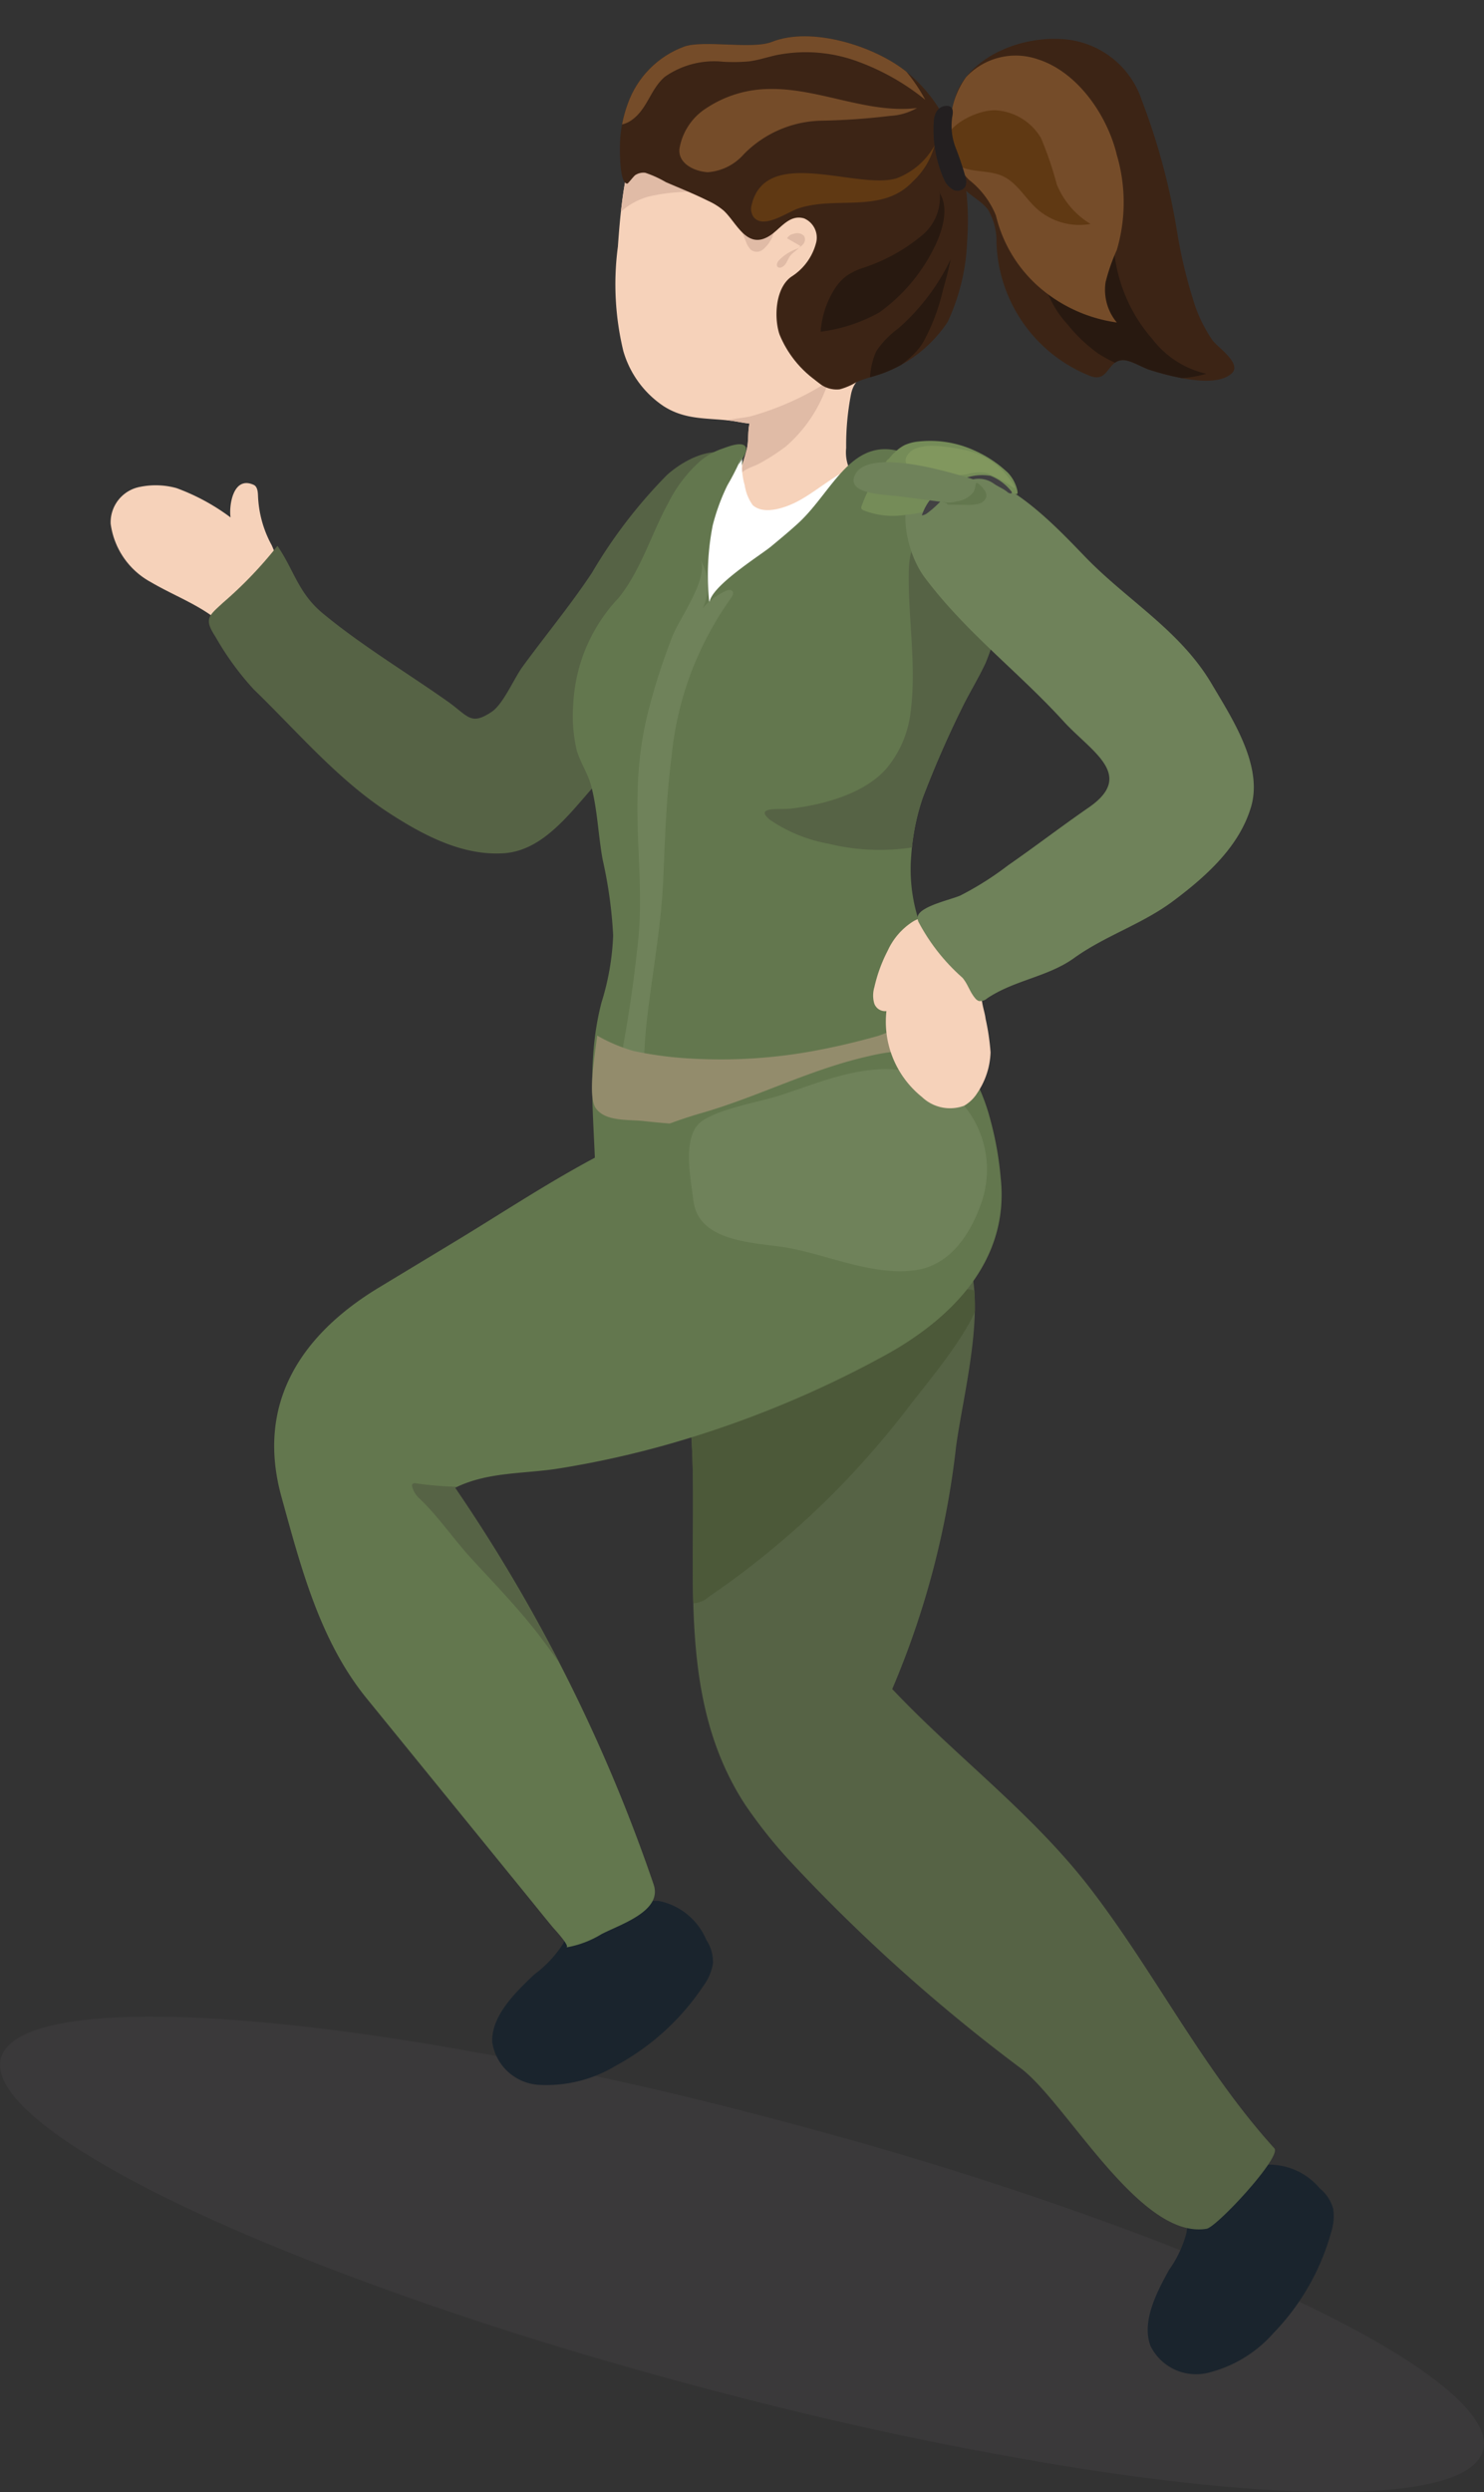 <svg id="ae5ee59e-55b9-4e1a-878c-f4e705eb057e" data-name="Layer 1" xmlns="http://www.w3.org/2000/svg" xmlns:xlink="http://www.w3.org/1999/xlink" viewBox="0 0 74.053 124.293"
preserveAspectRatio="none" ><rect x="0" y="0" width="74.053" height="124.293" fill="#333333" stroke="none"/><defs><style>.b16425e9-08cc-4018-b259-429b3553adb2{fill:none;}.f30dbb6b-84dc-409a-af18-ab0da8151416{fill:#414042;opacity:0.48;}.aa339a8d-d128-4e22-9c43-a74ce96f2fc2{fill:#f6d2ba;}.f7504368-2b10-4a6b-9ccf-32cd79be6fb7{fill:#566345;}.a619174b-420d-47ed-a64c-4677509856d0{clip-path:url(#ea34fbb8-d890-4be4-839c-11290e449204);}.e2d0b77d-5bfd-49d7-b003-36d769a29176{fill:#4c5939;}.b70eff71-1e78-45ed-93a7-2d2ab626c6f8{fill:#1a242d;}.aca853a1-a2b5-4af2-a09f-ebbcb967f749{clip-path:url(#f87486e3-a146-4863-8fb1-258827e48666);}.ff22aff1-c43c-4ae8-a48d-087234a0ad4f{fill:#e0bba6;}.ac045c8b-51fb-4de0-ad4e-48873f7b5054{fill:#fff;}.abaa161f-2781-474d-8631-4236480f94dc{fill:#63774e;}.a6b25705-f791-431c-b152-d2438093d76d{clip-path:url(#bc310e60-44c2-438f-bf4e-f642d66958e8);}.a737e4be-517a-4591-ae65-5bc1435ad94a{fill:#6f825a;}.a592813f-0377-4414-aca1-e1f89d8c0574{fill:#938c6c;}.f2b33c7a-fcc3-49fd-a203-60d5c421f283{clip-path:url(#b2fb2068-eb5c-4303-b004-aa1168e57fc1);}.ae4f3006-f9c0-4ae3-96ca-deb3d1f7208a{fill:#3c2415;}.b320dd93-f309-457f-8508-c007eb3c8999{clip-path:url(#a4f9d122-1256-4dc3-84d4-cdf63057f4a6);}.b713614f-7832-44db-a48e-5c4f39dfb090{fill:#281910;}.a678a477-8260-4cbb-a5d5-d2f466d26c4a{fill:#754c29;}.e845abb6-bb1c-4b86-b757-e26a1bd31670{fill:#603913;}.b7d45bb1-4890-40eb-8541-8ae83aa6167e{fill:#231f20;}.b118a6ec-ebb5-4f50-b3ea-0c3e2061e447{clip-path:url(#f0dc1eda-ab29-45f9-851c-849c58485859);}.f5cd34eb-e63d-4fa0-a548-5d91fc232f53{clip-path:url(#bb8aaefc-0302-4614-8941-cfa0ce7ae815);}.a30b3164-af7e-4b37-a931-f1d80031d584{fill:#758c58;}.bda34235-aeda-48f4-ab6b-aaf936c02fa3{fill:#81975e;}.b04b771e-96fa-4435-9ff1-c22be3400208{fill:#424143;}</style><clipPath id="ea34fbb8-d890-4be4-839c-11290e449204"><path class="b16425e9-08cc-4018-b259-429b3553adb2" d="M45.579,31.142a24.915,24.915,0,0,1-4.564-4.142c-1.066-1.427-1.598-3.583.48-4.31,1.571-.549,3.272.223,4.731,1.023A25.678,25.678,0,0,1,51.275,26.945a46.61,46.61,0,0,1,4.352,4.352c1.306,1.547,3.566,3.155,3.52,5.391-.041,1.982-1.123,3.79-2.497,5.558-1.189,1.531-2.803,2.557-4.01,4.057-1.344,1.669-2.956,2.221-4.497,3.566-.63.55-.961,1.391-1.532,1.956.597-.652-3.166-4.718-3.676-5.158,1.296-.735,2.426-.837,3.547-1.983,1.75-1.791,3.265-3.901,4.872-5.823.825-.986,1.33-1.053.708-2.171-.334-.6-1.572-1.248-2.11-1.714C48.487,33.704,47.1,32.346,45.579,31.142Z"/></clipPath><clipPath id="f87486e3-a146-4863-8fb1-258827e48666"><path class="b16425e9-08cc-4018-b259-429b3553adb2" d="M43.56,24.488a2.049,2.049,0,0,1-1.335-2.145,13.252,13.252,0,0,1,.233-2.636c.216-1.211,1.407-1.194,2.028-2.121.318-.475.695-.908,1.011-1.385a17.17,17.17,0,0,0,1.566-4.207,7.11,7.11,0,0,0-.129-3.779A7.417,7.417,0,0,0,45.033,4.415,7.417,7.417,0,0,0,42.153,2.791a9.41,9.41,0,0,0-5.911-.169c-3.701,1.245-4.767,4.116-5.194,7.397-.097.745-.161,1.511-.215,2.284a14.172,14.172,0,0,0,.272,5.207,4.961,4.961,0,0,0,2.012,2.749c1.085.691,2.122.578,3.327.721.32.038.628.114.955.144-.096.442-.03.897-.144,1.328-.112.423-.255.844-.402,1.257a18.109,18.109,0,0,0-.66,1.793,5.979,5.979,0,0,0,.164,2.527c.249,1.14,1.294,1.726,1.747,2.728a19.915,19.915,0,0,0,1.24,2.768.698.698,0,0,0,.322.316.643.643,0,0,0,.416-.038,5.123,5.123,0,0,0,1.996-1.441c1.03-1.11,2.345-2.686,2.548-4.238.118-.904-.39-1.358-.552-2.132-.079-.379.198-1.177-.202-1.414A1.147,1.147,0,0,0,43.56,24.488Z"/></clipPath><clipPath id="bc310e60-44c2-438f-bf4e-f642d66958e8"><path class="b16425e9-08cc-4018-b259-429b3553adb2" d="M30.873,29.816A8.292,8.292,0,0,0,28.605,35.123a7.571,7.571,0,0,0,.18,2.323c.186.605.557,1.137.722,1.775.525,2.023.136,4.001.136,6.029-0,2.274-.024,4.548-.105,6.82-.075,2.112.106,4.218.17,6.33-.014-.466,1.906-.17,2.132-.146a29.693,29.693,0,0,1,3.68.95c2.053.495,2.753-.338,4.471-.956.174-.657,4.174-.348,4.726-.353.911-.008,1.069-.02,1.467-.807.431-.853.79-1.75,1.183-2.621a2.691,2.691,0,0,0,.183-2.447c-.629-2.141-1.194-4.267-1.792-6.396a8.251,8.251,0,0,1-.285-2.972,11.175,11.175,0,0,1,.57-2.855q.882-2.315,1.983-4.539c.365-.738.805-1.448,1.152-2.194a12.241,12.241,0,0,0,.63-2.008c.617-2.134,1.149-4.512.047-6.272-.882-1.409-3.14-1.601-4.626-2.166-2.709-1.029-3.657,1.896-5.414,3.493-.437.398-.892.775-1.347,1.152-.525.435-3.115,2.041-3.066,2.853a12.902,12.902,0,0,1,.162-3.907A11.844,11.844,0,0,1,37.385,22.357c.053-.078-.733-.149-.799-.139a3.635,3.635,0,0,0-.592.178,3.396,3.396,0,0,0-1.029.58,6.896,6.896,0,0,0-1.603,2.084C32.507,26.608,31.993,28.426,30.873,29.816Z"/></clipPath><clipPath id="b2fb2068-eb5c-4303-b004-aa1168e57fc1"><path class="b16425e9-08cc-4018-b259-429b3553adb2" d="M42.774,54.722c-.872.627,5.401,7.392,5.669,8.493.629,2.583-.368,6.32-.73,8.903a42.996,42.996,0,0,1-3.19,12.125c3.23,3.419,7.003,6.192,9.905,9.973,3.221,4.196,5.596,8.998,9.164,12.935.381.42-2.87,3.924-3.381,4.01-3.299.558-6.924-6.171-9.227-7.969a86.575,86.575,0,0,1-11.648-10.46A24.259,24.259,0,0,1,37.202,90.037c-3.811-5.799-2.155-12.931-2.783-19.415a27.77,27.77,0,0,0-.746-4.432c-.306-1.156-1.724-2.885-1.838-3.807-.324-2.629,2.637-2.802,4.582-3.554C38.776,57.918,40.744,56.183,42.774,54.722Z"/></clipPath><clipPath id="a4f9d122-1256-4dc3-84d4-cdf63057f4a6"><path class="b16425e9-08cc-4018-b259-429b3553adb2" d="M53.059,1.954a4.464,4.464,0,0,1,3.921,3.054A33.186,33.186,0,0,1,58.738,11.566a24.838,24.838,0,0,0,.905,3.713,7.466,7.466,0,0,0,.853,1.683c.245.352,1.515,1.177.957,1.671-.602.533-1.879.348-2.591.204a13.823,13.823,0,0,1-1.511-.396c-.375-.121-.996-.526-1.388-.477-.733.09-.659,1.159-1.607.77a7.408,7.408,0,0,1-4.631-6.645,3.083,3.083,0,0,0-.413-1.615c-.348-.475-.926-.711-1.3-1.165.43-.182-.286-1.798-.379-2.248a3.945,3.945,0,0,1,.181-2.613C48.686,2.732,50.997,1.802,53.059,1.954Z"/></clipPath><clipPath id="f0dc1eda-ab29-45f9-851c-849c58485859"><path class="b16425e9-08cc-4018-b259-429b3553adb2" d="M40.618,18.911a5.297,5.297,0,0,1-1.72-2.232c-.286-.848-.205-2.321.595-2.881a2.835,2.835,0,0,0,1.235-1.703,1.04,1.04,0,0,0-.608-1.204c-.724-.209-1.157.493-1.664.836-1.171.791-1.677-.601-2.338-1.217a3.301,3.301,0,0,0-.797-.499c-.684-.342-1.398-.625-2.099-.929a5.383,5.383,0,0,0-1.022-.464.745.745,0,0,0-.495.113c-.079.048-.36.427-.402.427-.396-.006-.374-1.672-.365-1.967a6.287,6.287,0,0,1,.392-2.025,4.726,4.726,0,0,1,2.805-2.84c.986-.349,3.4.154,4.386-.238,1.971-.784,5.129.207,6.727,1.504,2.499,2.028,3.232,5.35,3.014,8.427A10.39,10.39,0,0,1,47.289,16.055a6.647,6.647,0,0,1-3.253,2.569c-.438.158-.901.249-1.321.448a3.182,3.182,0,0,1-.815.346,1.365,1.365,0,0,1-1.012-.297Q40.754,19.021,40.618,18.911Z"/></clipPath><clipPath id="bb8aaefc-0302-4614-8941-cfa0ce7ae815"><path class="b16425e9-08cc-4018-b259-429b3553adb2" d="M49.935,58.746a16.295,16.295,0,0,0-.503-2.85,9.96,9.96,0,0,0-.771-2.054,8.625,8.625,0,0,0-.771-1.151.403.403,0,0,0-.403-.189,6.432,6.432,0,0,1-.653.011c-.213-.024-.43-.077-.647-.1a9.618,9.618,0,0,0-2.782.252c-2.929.645-5.55,2.032-8.392,2.848-4.495,1.292-8.383,4.038-12.334,6.426l-3.766,2.276c-3.951,2.388-6.139,5.835-4.871,10.431.977,3.541,1.921,7.196,4.259,10.069l5.311,6.527,2.655,3.263c.441.542.878,1.088,1.324,1.627.048.058.908.972.657.998a4.974,4.974,0,0,0,1.758-.658c.918-.484,3.068-1.141,2.611-2.481a81.843,81.843,0,0,0-9.909-19.785c1.641-.81,3.423-.684,5.183-.965a47.682,47.682,0,0,0,5.597-1.247,52.304,52.304,0,0,0,10.593-4.35C47.47,65.803,50.388,62.889,49.935,58.746Z"/></clipPath></defs><ellipse class="f30dbb6b-84dc-409a-af18-ab0da8151416" cx="37.027" cy="112.435" rx="6.938" ry="38.254" transform="translate(-81.138 119.497) rotate(-75.192)"/><path class="aa339a8d-d128-4e22-9c43-a74ce96f2fc2" d="M7.537,29.04a3.899,3.899,0,0,1-2.015-2.919A1.8,1.8,0,0,1,7.02,24.277a3.909,3.909,0,0,1,1.782.066,10.585,10.585,0,0,1,2.703,1.464c-.087-.574.121-2.088,1.15-1.626.188.084.212.336.22.542a5.575,5.575,0,0,0,.685,2.474,5.145,5.145,0,0,1,.062,4.101,1.281,1.281,0,0,1-.741.904c-.567.164-1.072-.36-1.484-.782C10.28,30.274,8.875,29.823,7.537,29.04Z"/><path class="aa339a8d-d128-4e22-9c43-a74ce96f2fc2" d="M45.47,47.125c-1.54-.402-2.715.449-4.326.921-1.278.375-2.501,1.076-.596,1.609-.022-.006-1.043.892-1.212.988-.52.298-1.132.43-1.489.952a1.689,1.689,0,0,0-.003,1.837,2.317,2.317,0,0,0,2.534,1.011c1.586-.437,8.552-4.17,6.653-6.456a2.066,2.066,0,0,0-.587-.459A4.082,4.082,0,0,0,45.47,47.125Z"/><path class="f7504368-2b10-4a6b-9ccf-32cd79be6fb7" d="M29.532,28.579A24.914,24.914,0,0,1,33.283,23.689c1.334-1.18,3.439-1.888,4.335.122.677,1.52.048,3.279-.629,4.799a25.678,25.678,0,0,1-2.803,5.299,46.612,46.612,0,0,1-3.977,4.696c-1.434,1.429-2.85,3.814-5.081,3.953-1.978.123-3.87-.806-5.745-2.029-2.563-1.672-4.568-4.066-6.72-6.144a14.368,14.368,0,0,1-1.906-2.617c-.593-.914-.356-1.034.387-1.721a20.477,20.477,0,0,0,2.701-2.821c.84,1.231,1.034,2.349,2.269,3.371,1.929,1.597,4.158,2.931,6.205,4.375,1.051.741,1.16,1.239,2.222.527.57-.382,1.114-1.67,1.534-2.244C27.219,31.689,28.458,30.195,29.532,28.579Z"/><g class="a619174b-420d-47ed-a64c-4677509856d0"><path class="e2d0b77d-5bfd-49d7-b003-36d769a29176" d="M22.319,33.756a2.452,2.452,0,0,1,.128-.982,6.591,6.591,0,0,1,1.494-3.134c1.099-1.06,2.698-1.14,4.073-1.567a6.894,6.894,0,0,1,4.589-.116A4.633,4.633,0,0,1,34.027,29.021a4.387,4.387,0,0,1,1.225,2.752c.033,1.264-.961,1.679-1.959,2.215a14.572,14.572,0,0,1-3.231,1.264C28.237,35.725,22.757,36.795,22.319,33.756Z"/></g><path class="b70eff71-1e78-45ed-93a7-2d2ab626c6f8" d="M60.892,109.371a4.175,4.175,0,0,1,2.113-1.391,3.309,3.309,0,0,1,2.848,1.161,2.02,2.02,0,0,1,.676,1.031,2.595,2.595,0,0,1-.111,1.187,11.693,11.693,0,0,1-2.875,5.01,6.368,6.368,0,0,1-3.204,1.962,2.534,2.534,0,0,1-2.928-1.324c-.443-1.18.256-2.591.931-3.804a5.602,5.602,0,0,0,.868-1.854,2.02,2.02,0,0,1,.09-.462c.109-.277.513-.441.729-.648C60.324,109.959,60.598,109.654,60.892,109.371Z"/><path class="b70eff71-1e78-45ed-93a7-2d2ab626c6f8" d="M30.362,95.529a4.376,4.376,0,0,1,2.491-.721,3.271,3.271,0,0,1,2.395,1.95,1.977,1.977,0,0,1,.329,1.19,2.647,2.647,0,0,1-.484,1.109,12.234,12.234,0,0,1-4.378,3.98,6.67,6.67,0,0,1-3.73.951,2.505,2.505,0,0,1-2.421-2.13c-.056-1.265,1.069-2.418,2.108-3.387a5.842,5.842,0,0,0,1.43-1.529,2.076,2.076,0,0,1,.234-.418c.193-.235.637-.274.913-.41C29.625,95.928,29.987,95.715,30.362,95.529Z"/><path class="f7504368-2b10-4a6b-9ccf-32cd79be6fb7" d="M42.774,54.722c-.872.627,5.401,7.392,5.669,8.493.629,2.583-.368,6.32-.73,8.903a42.996,42.996,0,0,1-3.19,12.125c3.23,3.419,7.003,6.192,9.905,9.973,3.221,4.196,5.596,8.998,9.164,12.935.381.42-2.87,3.924-3.381,4.01-3.299.558-6.924-6.171-9.227-7.969a86.575,86.575,0,0,1-11.648-10.46A24.259,24.259,0,0,1,37.202,90.037c-3.811-5.799-2.155-12.931-2.783-19.415a27.77,27.77,0,0,0-.746-4.432c-.306-1.156-1.724-2.885-1.838-3.807-.324-2.629,2.637-2.802,4.582-3.554C38.776,57.918,40.744,56.183,42.774,54.722Z"/><path class="aa339a8d-d128-4e22-9c43-a74ce96f2fc2" d="M43.56,24.488a2.049,2.049,0,0,1-1.335-2.145,13.252,13.252,0,0,1,.233-2.636c.216-1.211,1.407-1.194,2.028-2.121.318-.475.695-.908,1.011-1.385a17.17,17.17,0,0,0,1.566-4.207,7.11,7.11,0,0,0-.129-3.779A7.417,7.417,0,0,0,45.033,4.415,7.417,7.417,0,0,0,42.153,2.791a9.41,9.41,0,0,0-5.911-.169c-3.701,1.245-4.767,4.116-5.194,7.397-.097.745-.161,1.511-.215,2.284a14.172,14.172,0,0,0,.272,5.207,4.961,4.961,0,0,0,2.012,2.749c1.085.691,2.122.578,3.327.721.32.038.628.114.955.144-.096.442-.03.897-.144,1.328-.112.423-.255.844-.402,1.257a18.109,18.109,0,0,0-.66,1.793,5.979,5.979,0,0,0,.164,2.527c.249,1.14,1.294,1.726,1.747,2.728a19.915,19.915,0,0,0,1.24,2.768.698.698,0,0,0,.322.316.643.643,0,0,0,.416-.038,5.123,5.123,0,0,0,1.996-1.441c1.03-1.11,2.345-2.686,2.548-4.238.118-.904-.39-1.358-.552-2.132-.079-.379.198-1.177-.202-1.414A1.147,1.147,0,0,0,43.56,24.488Z"/><g class="aca853a1-a2b5-4af2-a09f-ebbcb967f749"><path class="ff22aff1-c43c-4ae8-a48d-087234a0ad4f" d="M41.338,19.023a7.103,7.103,0,0,1-2.124,3.246,10.408,10.408,0,0,1-1.342.863c-.206.116-.862.305-.93.56a7.212,7.212,0,0,0,.182-.784c-.038-.114-.393.116-.505.069a1.688,1.688,0,0,1-.677-.673c-.149-.219-.604-.768-.427-1.059.184-.301,1.589-.382,1.955-.484A14.274,14.274,0,0,0,41.338,19.023Z"/><path class="ff22aff1-c43c-4ae8-a48d-087234a0ad4f" d="M34.278,9.568c.14-.005.32-.044.337-.183a.277.277,0,0,0-.073-.189,3.151,3.151,0,0,0-1.477-.955,1.695,1.695,0,0,0-1.592-.012,1.611,1.611,0,0,0-.487.79,2.259,2.259,0,0,0-.129,1.664,3.405,3.405,0,0,1,1.503-.877A9.121,9.121,0,0,1,34.278,9.568Z"/></g><path class="ac045c8b-51fb-4de0-ad4e-48873f7b5054" d="M35.204,24.897a4.978,4.978,0,0,1,.977-1.476,3.629,3.629,0,0,0,.395-.42c.071-.094.527-.462.538-.519a3.31,3.31,0,0,0,.047,1.712,2.269,2.269,0,0,0,.4,1c.539.485,1.516.158,2.069-.102,1.025-.482,2.113-1.534,3.155-1.859.68-.212.621-.403.886.443.336,1.078-.172,2.611-.272,3.698q-.173,1.873-.376,3.744-.4,3.703-.894,7.395c-.325,2.463-.673,4.923-1.028,7.381-.094.652-.836,7.312-1.069,7.328a29.435,29.435,0,0,1-9.983-1.047q.319-3.263.762-6.512,1.166-8.548,3.181-16.951A20.494,20.494,0,0,1,35.204,24.897Z"/><path class="abaa161f-2781-474d-8631-4236480f94dc" d="M36.855,23.182c.135-.224.594-.81.257-.983-.271-.139-.866.11-1.118.197a3.396,3.396,0,0,0-1.029.58,6.896,6.896,0,0,0-1.603,2.084c-.855,1.549-1.369,3.366-2.488,4.756A8.292,8.292,0,0,0,28.605,35.123a7.571,7.571,0,0,0,.18,2.323c.186.605.557,1.137.722,1.775.309,1.193.345,2.441.566,3.653a22.324,22.324,0,0,1,.524,3.777,12.716,12.716,0,0,1-.578,3.338c-.743,2.828-.398,5.538-.311,8.411-.014-.466,1.906-.17,2.132-.146a29.693,29.693,0,0,1,3.68.95c2.053.495,2.753-.338,4.471-.956.174-.657,4.174-.348,4.726-.353.911-.008,1.069-.02,1.467-.807.431-.853.79-1.75,1.183-2.621a2.691,2.691,0,0,0,.183-2.447c-.629-2.141-1.194-4.267-1.792-6.396a8.251,8.251,0,0,1-.285-2.972,11.175,11.175,0,0,1,.57-2.855q.882-2.315,1.983-4.539c.365-.738.805-1.448,1.152-2.194a12.241,12.241,0,0,0,.63-2.008c.617-2.134,1.149-4.512.047-6.272-.882-1.409-3.14-1.601-4.626-2.166-2.709-1.029-3.657,1.896-5.414,3.493-.437.398-.892.775-1.347,1.152-.525.435-3.115,2.041-3.066,2.853a12.902,12.902,0,0,1,.162-3.907,10.326,10.326,0,0,1,.736-2.009,12.416,12.416,0,0,0,.904-1.89"/><g class="a6b25705-f791-431c-b152-d2438093d76d"><path class="f7504368-2b10-4a6b-9ccf-32cd79be6fb7" d="M45.516,34.736c-.02.301-.05.603-.092.907a5.348,5.348,0,0,1-1.2,2.699c-1.102,1.261-3.204,1.815-4.807,1.992-.5.055-1.811-.12-.996.555a7.552,7.552,0,0,0,2.932,1.194,10.726,10.726,0,0,0,4.178.181c1.446-.288,1.31-1.703,2.256-2.654,1.024-1.028,2.34-1.647,2.844-3.112.438-1.274.463-2.575.79-3.854.353-1.38,1.914-3.363,1.003-4.856-.554-.908-2.835.098-3.78-.284-.638-.259-.956-.857-1.736-.953a1.394,1.394,0,0,0-.811.117c-.677.352-.746,1.274-.751,2.037C45.334,30.746,45.65,32.707,45.516,34.736Z"/></g><path class="a737e4be-517a-4591-ae65-5bc1435ad94a" d="M32.265,51.006c-.155,1.4-.126,2.887-.386,4.263a.351.351,0,0,1-.073.181.362.362,0,0,1-.216.088,2.212,2.212,0,0,1-.929-.06.269.269,0,0,1-.173-.107.253.253,0,0,1-.003-.179,70.417,70.417,0,0,0,1.339-8.085c.3-2.563-.102-5.13.001-7.714a17.383,17.383,0,0,1,.493-3.792,31.798,31.798,0,0,1,1.254-3.91c.364-.888,1.8-2.845,1.379-3.774a2.597,2.597,0,0,1,.118,2.417,3.444,3.444,0,0,1,1.138-.857c.109-.051.254-.089.335-0.0.094.104.005.265-.08.376a16.26,16.26,0,0,0-2.953,7.905c-.259,1.983-.325,4.116-.413,6.135C32.995,46.253,32.525,48.655,32.265,51.006Z"/><path class="a592813f-0377-4414-aca1-e1f89d8c0574" d="M47.718,51.957q.018.09.034.181a2.611,2.611,0,0,1,.027,1.041,2.001,2.001,0,0,1-.806,1.122,9.405,9.405,0,0,1-4.078,1.309c-1.195.203-2.403.349-3.619.438A38.995,38.995,0,0,1,32.125,55.915c-.777-.086-1.921.035-2.396-.645-.428-.614-.004-2.884.069-3.62a8.244,8.244,0,0,0,1.816.769,18.331,18.331,0,0,0,2.732.37,25.625,25.625,0,0,0,6.411-.401c1.037-.193,2.062-.441,3.077-.725a13.31,13.31,0,0,0,2.844-1.426.469.469,0,0,1,.438-.075.453.453,0,0,1,.173.258A10.442,10.442,0,0,1,47.718,51.957Z"/><g class="f2b33c7a-fcc3-49fd-a203-60d5c421f283"><path class="e2d0b77d-5bfd-49d7-b003-36d769a29176" d="M35.881,69.231a3.967,3.967,0,0,0-1.806,1.479,4.317,4.317,0,0,0-.364,2.044q-.034,2.972.026,5.945c.01.479.09,1.063.534,1.243a1.248,1.248,0,0,0,1.106-.304,42.981,42.981,0,0,0,10.041-9.565c.588-.776,3.874-4.651,3.338-5.568-.522-.892-4.654,1.574-5.538,1.903A71.07,71.07,0,0,0,35.881,69.231Z"/></g><path class="abaa161f-2781-474d-8631-4236480f94dc" d="M49.935,58.746a16.295,16.295,0,0,0-.503-2.85,9.96,9.96,0,0,0-.771-2.054,8.625,8.625,0,0,0-.771-1.151.403.403,0,0,0-.403-.189,6.432,6.432,0,0,1-.653.011c-.213-.024-.43-.077-.647-.1a9.618,9.618,0,0,0-2.782.252c-2.929.645-5.55,2.032-8.392,2.848-4.495,1.292-8.383,4.038-12.334,6.426l-3.766,2.276c-3.951,2.388-6.139,5.835-4.871,10.431.977,3.541,1.921,7.196,4.259,10.069l5.311,6.527,2.655,3.263c.441.542.878,1.088,1.324,1.627.048.058.908.972.657.998a4.974,4.974,0,0,0,1.758-.658c.918-.484,3.068-1.141,2.611-2.481a81.843,81.843,0,0,0-9.909-19.785c1.641-.81,3.423-.684,5.183-.965a47.682,47.682,0,0,0,5.597-1.247,52.304,52.304,0,0,0,10.593-4.35C47.47,65.803,50.388,62.889,49.935,58.746Z"/><path class="ff22aff1-c43c-4ae8-a48d-087234a0ad4f" d="M36.964,11.141a.196.196,0,0,0-.062.201.66.66,0,0,0,.096.199c.181.294.232.712.492.933a.486.486,0,0,0,.609-.052,1.709,1.709,0,0,0,.439-.596c.105-.239.032-.381-.122-.585a1.493,1.493,0,0,0-1.165-.578C37.108,10.666,37.003,11.004,36.964,11.141Z"/><path class="ff22aff1-c43c-4ae8-a48d-087234a0ad4f" d="M39.277,11.887a.45.45,0,0,1,.33-.224.478.478,0,0,1,.511.099.356.356,0,0,1-.033.41.947.947,0,0,1-.355.254,2.249,2.249,0,0,0-.894.597c-.065.089-.107.229-.021.298a.186.186,0,0,0,.181.011c.222-.087.285-.338.402-.521.144-.223.389-.316.544-.542"/><path class="b16425e9-08cc-4018-b259-429b3553adb2" d="M34.492,2a6.314,6.314,0,0,1,2.433-.798,8.938,8.938,0,0,1,3.001-.119c.767.19,1.584.362,2.341.614a8.455,8.455,0,0,1,4.28,3.191,4.449,4.449,0,0,1,.784,1.445,19.756,19.756,0,0,1,.525,4.53,8.908,8.908,0,0,1-.588,2.76,13.268,13.268,0,0,1-1.597,3.584c-.383.547-.851,1.024-1.281,1.533-.668.789-1.02,2.353-2.16.941a5.067,5.067,0,0,1-.585-1.042c-.318-.662-.631-1.327-1.013-1.956-.413-.68-.421-.914.26-1.478a2.947,2.947,0,0,0,1.044-1.96.96.96,0,0,0-.103-.62c-.247-.38-.828-.349-1.245-.166-2.033.891-.68-.572-2.057-1.27-.782-.396-1.919-.383-2.766-.703a7.224,7.224,0,0,1-1.593-.871A2.87,2.87,0,0,0,32.577,9.059c-.422-.039-1.311.746-1.602.459a.575.575,0,0,1-.136-.373,6.837,6.837,0,0,1,.47-2.261C31.88,4.995,32.715,3.024,34.492,2Z"/><path class="ae4f3006-f9c0-4ae3-96ca-deb3d1f7208a" d="M40.618,18.911a5.297,5.297,0,0,1-1.72-2.232c-.286-.848-.205-2.321.595-2.881a2.835,2.835,0,0,0,1.235-1.703,1.04,1.04,0,0,0-.608-1.204c-.724-.209-1.157.493-1.664.836-1.171.791-1.677-.601-2.338-1.217a3.301,3.301,0,0,0-.797-.499c-.684-.342-1.398-.625-2.099-.929a5.383,5.383,0,0,0-1.022-.464.745.745,0,0,0-.495.113c-.079.048-.36.427-.402.427-.396-.006-.374-1.672-.365-1.967a6.287,6.287,0,0,1,.392-2.025,4.726,4.726,0,0,1,2.805-2.84c.986-.349,3.4.154,4.386-.238,1.971-.784,5.129.207,6.727,1.504,2.499,2.028,3.232,5.35,3.014,8.427A10.39,10.39,0,0,1,47.289,16.055a6.647,6.647,0,0,1-3.253,2.569c-.438.158-.901.249-1.321.448a3.182,3.182,0,0,1-.815.346,1.365,1.365,0,0,1-1.012-.297Q40.754,19.021,40.618,18.911Z"/><path class="ae4f3006-f9c0-4ae3-96ca-deb3d1f7208a" d="M53.059,1.954a4.464,4.464,0,0,1,3.921,3.054A33.186,33.186,0,0,1,58.738,11.566a24.838,24.838,0,0,0,.905,3.713,7.466,7.466,0,0,0,.853,1.683c.245.352,1.515,1.177.957,1.671-.602.533-1.879.348-2.591.204a13.823,13.823,0,0,1-1.511-.396c-.375-.121-.996-.526-1.388-.477-.733.09-.659,1.159-1.607.77a7.408,7.408,0,0,1-4.631-6.645,3.083,3.083,0,0,0-.413-1.615c-.348-.475-.926-.711-1.3-1.165.43-.182-.286-1.798-.379-2.248a3.945,3.945,0,0,1,.181-2.613C48.686,2.732,50.997,1.802,53.059,1.954Z"/><g class="b320dd93-f309-457f-8508-c007eb3c8999"><path class="b713614f-7832-44db-a48e-5c4f39dfb090" d="M54.57,9.903a1.869,1.869,0,0,0-.521-.607,1.385,1.385,0,0,0-1.703.272,2.458,2.458,0,0,0-.59,1.729A12.9,12.9,0,0,0,51.997,13.152a7.95,7.95,0,0,0,.279,1.455,5.176,5.176,0,0,0,1.013,1.591A7.605,7.605,0,0,0,54.814,17.642a7.212,7.212,0,0,0,1.687.784,5.435,5.435,0,0,0,3.694.215,4.712,4.712,0,0,1-2.704-1.745,7.852,7.852,0,0,1-1.935-5.244,1.307,1.307,0,0,0-.421-.856A6.724,6.724,0,0,1,54.57,9.903Z"/></g><path class="a678a477-8260-4cbb-a5d5-d2f466d26c4a" d="M47.587,7.39a2.575,2.575,0,0,0,.774,1.585,4.317,4.317,0,0,1,1.336,1.771,6.859,6.859,0,0,0,2.117,3.539,7.489,7.489,0,0,0,3.917,1.8,2.535,2.535,0,0,1-.559-2.02,9.418,9.418,0,0,1,.558-1.597,8.371,8.371,0,0,0,.003-4.731c-.47-1.97-1.952-4.149-3.951-4.782a3.388,3.388,0,0,0-3.572.888A4.129,4.129,0,0,0,47.587,7.39Z"/><path class="e845abb6-bb1c-4b86-b757-e26a1bd31670" d="M49.714,5.503A2.824,2.824,0,0,1,51.948,6.888a17.328,17.328,0,0,1,.783,2.299,4.122,4.122,0,0,0,1.689,1.984,3.195,3.195,0,0,1-2.691-.769c-.585-.534-.988-1.302-1.711-1.625-.766-.343-1.761-.117-2.396-.665C46.093,6.793,48.547,5.431,49.714,5.503Z"/><path class="b7d45bb1-4890-40eb-8541-8ae83aa6167e" d="M46.667,5.709a1.055,1.055,0,0,0-.072.366,6.132,6.132,0,0,0,.5,2.847,1.126,1.126,0,0,0,.442.528.478.478,0,0,0,.622-.124.66.66,0,0,0,.025-.48,15.329,15.329,0,0,0-.494-1.475,3,3,0,0,1-.174-1.529c.055-.271.069-.55-.267-.564A.603.603,0,0,0,46.667,5.709Z"/><path class="b713614f-7832-44db-a48e-5c4f39dfb090" d="M46.886,9.558a2.447,2.447,0,0,1-.813,2.127,8.9,8.9,0,0,1-3.118,1.712,3.437,3.437,0,0,0-.732.376,2.497,2.497,0,0,0-.633.738,4.548,4.548,0,0,0-.639,2.034,8.141,8.141,0,0,0,2.942-.97,8.776,8.776,0,0,0,1.797-1.741c.844-1.096,1.938-3.079,1.183-4.236"/><path class="a678a477-8260-4cbb-a5d5-d2f466d26c4a" d="M40.914,6.021a5.58,5.58,0,0,0-3.803,1.677,2.649,2.649,0,0,1-1.797.892c-.685-.045-1.498-.447-1.406-1.187a2.978,2.978,0,0,1,1.336-2.006,5.743,5.743,0,0,1,3.079-.957c2.509-.074,4.944,1.247,7.436.947a3.029,3.029,0,0,1-1.343.393A33.439,33.439,0,0,1,40.914,6.021Z"/><g class="b118a6ec-ebb5-4f50-b3ea-0c3e2061e447"><path class="e845abb6-bb1c-4b86-b757-e26a1bd31670" d="M44.736,8.894c-1.947.591-6.529-1.656-7.23,1.333a.722.722,0,0,0,.075.562c.47.703,1.723-.22,2.277-.401,1.91-.623,4.186.287,5.709-1.353a3.753,3.753,0,0,0,1.069-1.784A3.623,3.623,0,0,1,44.736,8.894Z"/><path class="b713614f-7832-44db-a48e-5c4f39dfb090" d="M43.435,19.434a3.711,3.711,0,0,1,.282-1.898,4.475,4.475,0,0,1,1.09-1.141A10.658,10.658,0,0,0,47.437,12.935c-.099.519-.241,1.029-.383,1.539a10.213,10.213,0,0,1-.996,2.613c-.622,1.019-1.81,1.433-2.531,2.371"/><path class="a678a477-8260-4cbb-a5d5-d2f466d26c4a" d="M31.154,2.123A7.081,7.081,0,0,1,32.981,1.094,12.774,12.774,0,0,1,36.235.072,10.277,10.277,0,0,1,42.093,1.239a8.321,8.321,0,0,1,4.077,3.738,11.732,11.732,0,0,0-3.487-1.952,7.473,7.473,0,0,0-3.958-.272c-.451.1-.892.25-1.35.308a8.804,8.804,0,0,1-1.294.018,4.293,4.293,0,0,0-2.898.746c-.732.618-.864,1.598-1.659,2.162a1.353,1.353,0,0,1-1.304.157c-.408-.239-.437-.985-.504-1.437C29.581,3.799,30.51,2.671,31.154,2.123Z"/></g><path class="a737e4be-517a-4591-ae65-5bc1435ad94a" d="M34.661,60.192a3.994,3.994,0,0,1-.085-.493c-.139-1.089-.531-3.102.458-3.787.924-.64,2.855-.938,3.962-1.302,2.368-.779,5.074-1.99,7.507-.759a5.037,5.037,0,0,1,2.481,6.107c-.525,1.53-1.514,3.096-3.221,3.378-2.112.35-4.502-.772-6.56-1.119-1.378-.232-3.902-.235-4.493-1.867C34.691,60.299,34.675,60.246,34.661,60.192Z"/><g class="f5cd34eb-e63d-4fa0-a548-5d91fc232f53"><path class="f7504368-2b10-4a6b-9ccf-32cd79be6fb7" d="M28.967,80.465a36.117,36.117,0,0,0-1.983-4.076,10.167,10.167,0,0,0-1.296-1.862c.155-.423-1.453-.406-1.597-.396a16.704,16.704,0,0,1-3.342-.149.179.179,0,0,0-.164.033.166.166,0,0,0-.011.152,1.201,1.201,0,0,0,.334.551c.944.884,1.722,2.049,2.622,3.025.958,1.038,1.935,2.06,2.837,3.147,1.273,1.534,2.329,3.284,3.629,4.778a1.167,1.167,0,0,0,.323-1.245A18.952,18.952,0,0,0,28.967,80.465Z"/></g><path class="aa339a8d-d128-4e22-9c43-a74ce96f2fc2" d="M50.207,47.932a4.082,4.082,0,0,0-.629-.847A4.928,4.928,0,0,0,47.516,46.069c-.685-.264-1.186-.527-1.919-.131a3.376,3.376,0,0,0-1.295,1.469,7.526,7.526,0,0,0-.669,1.825,1.45,1.45,0,0,0-.014.793.57.57,0,0,0,.614.403,4.814,4.814,0,0,0,1.775,4.287,2.03,2.03,0,0,0,2.108.433,1.902,1.902,0,0,0,.653-.637A3.825,3.825,0,0,0,49.43,52.487a11.717,11.717,0,0,0-.248-1.677c-.054-.44-.311-1.008-.141-1.43C49.335,48.65,50.775,48.928,50.207,47.932Z"/><path class="a737e4be-517a-4591-ae65-5bc1435ad94a" d="M53.593,47.787c-1.302.937-2.974,1.093-4.338,2.01a.512.512,0,0,1-.41.129.426.426,0,0,1-.189-.145c-.273-.323-.355-.697-.632-1.019a9.817,9.817,0,0,1-2.188-2.776.455.455,0,0,1-.025-.33c.212-.488,1.669-.79,2.126-.998a15.686,15.686,0,0,0,2.377-1.506c1.355-.94,2.663-1.944,4.02-2.881,2.346-1.621.111-2.789-1.26-4.293-2.265-2.484-4.875-4.433-6.931-7.174-1.161-1.548-1.733-5.14.991-5.323,2.768-.185,5.275,2.487,7.021,4.296,2.097,2.173,4.73,3.657,6.312,6.337,1.005,1.703,2.576,4.073,1.96,6.136-.567,1.899-2.092,3.354-3.887,4.692C56.984,46.103,55.156,46.663,53.593,47.787Z"/><path class="a30b3164-af7e-4b37-a931-f1d80031d584" d="M44.148,23.108a3.33,3.33,0,0,1,.468-.52,7.668,7.668,0,0,0-1.627,2.668.148.148,0,0,0,.006.128.236.236,0,0,0,.09.066,3.998,3.998,0,0,0,2.158.22,3.846,3.846,0,0,0,.875-.155,3.139,3.139,0,0,0,1.177-.863A2.609,2.609,0,0,1,48.535,23.854a1.095,1.095,0,0,1,.421-.043,2.521,2.521,0,0,1,.692.216,4.971,4.971,0,0,1,.509.375,1.047,1.047,0,0,0,.575.239c.129.004-.052-.466-.067-.494a1.865,1.865,0,0,0-.385-.585c-.163-.146-.326-.289-.501-.42a5.993,5.993,0,0,0-1.192-.691,5.324,5.324,0,0,0-2.745-.431,2.234,2.234,0,0,0-.701.18,1.957,1.957,0,0,0-.463.335q-.171.156-.329.321c-.016.016-.031.04-.012.057s.046-.024.02-.02"/><path class="bda34235-aeda-48f4-ab6b-aaf936c02fa3" d="M47.082,23.731a3.641,3.641,0,0,1-1.443-.275.797.797,0,0,1-.424-.357.394.394,0,0,1-.001-.279.869.869,0,0,1,.57-.483,2.486,2.486,0,0,1,.871-.098,8.947,8.947,0,0,1,1.387.187,3.676,3.676,0,0,1,2.572,1.825c.015.034.027.077-.005.099a7.23,7.23,0,0,0-1.343-.748,2.062,2.062,0,0,0-.993.047A6.815,6.815,0,0,1,47.082,23.731Z"/><path class="b04b771e-96fa-4435-9ff1-c22be3400208" d="M47.234,24.227a2.608,2.608,0,0,0-1.233,1.479.553.553,0,0,0,.285-.124c.716-.52,1.166-1.292,2.065-1.607a1.291,1.291,0,0,1,1.239.146c.21.15.452.238.654.397a.296.296,0,0,0,.194.093.062.062,0,0,0,.046-.022c.021-.03-.005-.07-.03-.096A2.453,2.453,0,0,0,49.425,23.732a2.511,2.511,0,0,0-1.097.061A3.996,3.996,0,0,0,47.234,24.227Z"/><path class="a737e4be-517a-4591-ae65-5bc1435ad94a" d="M48.805,25.271a.542.542,0,0,0,.175.004c.138-.028.189-.155.22-.265a.866.866,0,0,0,.018-.615c-.145-.311-.583-.474-.977-.59-1.139-.335-4.956-1.446-5.583-.107-.449.958,1.508.965,2.192,1.055Z"/><path class="abaa161f-2781-474d-8631-4236480f94dc" d="M46.901,24.993a1.424,1.424,0,0,0,.843.013,1.242,1.242,0,0,0,.842-.477,1.16,1.16,0,0,0,.098-.378.07.07,0,0,1,.032-.057c.041-.021.096.015.13.046a1.717,1.717,0,0,1,.289.321.441.441,0,0,1,.07.371.563.563,0,0,1-.418.306,2.434,2.434,0,0,1-.606.043l-.834-.01a.147.147,0,0,1-.073-.014c-.021-.013-.027-.042-.005-.05"/></svg>